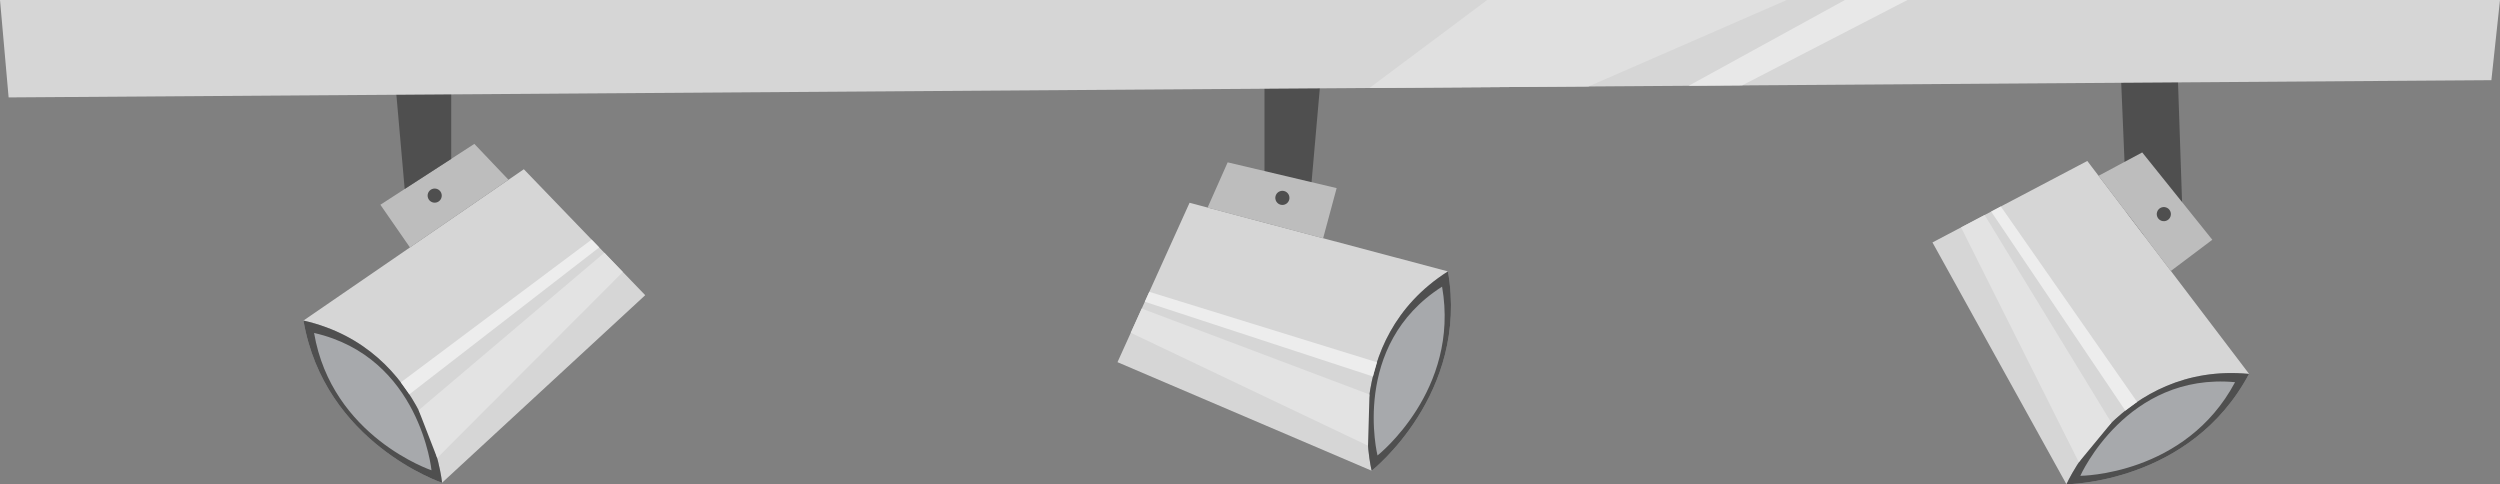 <svg xmlns="http://www.w3.org/2000/svg" viewBox="0 0 289.98 56.17"><rect x="0" y="0" width="289.98" height="56.17" fill="#808080" stroke="none"/><title>Asset 2</title><g data-name="Layer 2"><path fill="#4f4f4f" d="M153.26 8.3l-1.2 13.62-5.39.51V8.3h6.59z"/><path fill="#d6d6d6" d="M35.2 37.18l25.56-17.55 14.08 14.61-23.56 21.75L35.2 37.18z"/><path fill="#bdbdbd" d="M47.55 28.7l-3.43-4.95 10.9-7.06 3.96 4.16-11.43 7.85z"/><path d="M51.28 56S49.74 40.5 35.2 37.18C37.64 51.41 51.28 56 51.28 56z" fill="#a7a9ac"/><path d="M35.2 37.18C37.64 51.41 51.28 56 51.28 56S49.74 40.5 35.2 37.18zm1.23 1.44c12.31 2.81 13.62 15.93 13.62 15.93s-11.56-3.88-13.62-15.93z" fill="#4f4f4f"/><path fill="#4f4f4f" d="M45.74 8.3l1.2 13.62 5.4-3.49V8.3h-6.6z"/><circle cx="50.42" cy="22.69" r=".82" fill="#4f4f4f"/><path fill="#e3e3e3" d="M48.56 47.58L70.1 29.32l2.14 2.23-21.53 21.57-2.15-5.54z"/><path fill="#ededed" d="M47.48 45.74L69.5 28.7l-.88-.91-22.13 16.56.99 1.39z"/><path fill="#4f4f4f" d="M252.59 8.3l.66 19.5-6.47-.63-.79-18.87h6.6z"/><path fill="#d6d6d6" d="M167.95 31.48l-29.97-7.96-8.36 18.49L159.1 54.6l8.85-23.12z"/><path fill="#bdbdbd" d="M153.47 27.64l1.57-5.82-12.64-2.99-2.33 5.25 13.4 3.56z"/><path d="M159.1 54.6s-3.74-15.11 8.85-23.12c2.47 14.23-8.85 23.12-8.85 23.12z" fill="#a7a9ac"/><path d="M159.1 54.6s11.32-8.89 8.85-23.12c-12.59 8.01-8.85 23.12-8.85 23.12zm.68-1.77s-3.17-12.8 7.49-19.58c2.1 12.05-7.49 19.58-7.49 19.58z" fill="#4f4f4f"/><circle cx="148.75" cy="22.94" r=".82" transform="rotate(-19.6 148.784 22.957)" fill="#4f4f4f"/><path fill="#e3e3e3" d="M158.85 45.76l-26.42-9.97-1.27 2.81 27.52 13.1.17-5.94z"/><path fill="#ededed" d="M159.25 43.67L132.79 35l.52-1.15 26.41 8.17-.47 1.65z"/><path fill="#d6d6d6" d="M260.87 43.36l-18.76-24.69-17.96 9.45 15.54 28.05 21.18-12.81z"/><path fill="#bdbdbd" d="M251.8 31.43l4.81-3.62-8.13-10.13-5.06 2.71 8.38 11.04z"/><path d="M239.69 56.17s6.33-14.22 21.18-12.8c-6.79 12.74-21.18 12.8-21.18 12.8z" fill="#a7a9ac"/><path d="M239.69 56.17s14.39-.06 21.18-12.8c-14.87-1.42-21.18 12.8-21.18 12.8zm1.62-1s5.36-12 17.94-10.84c-5.75 10.81-17.94 10.86-17.94 10.86z" fill="#4f4f4f"/><circle cx="250.97" cy="24.83" r=".82" transform="rotate(-71.69 250.983 24.822)" fill="#4f4f4f"/><path fill="#e3e3e3" d="M244.91 49.04l-14.71-24.1-2.73 1.44 13.66 27.24 3.78-4.58z"/><path fill="#ededed" d="M246.52 47.63l-15.56-23.09 1.12-.59 15.81 22.67-1.37 1.01z"/><path fill="#d6d6d6" d="M288.98 9.3L1 11.3 0 0h289.98l-1 9.3z"/><path fill="#e0e0e0" d="M158.84 10.21L172.5 0h34.75l-23 10.03-25.41.18z"/><path fill="#e8e8e8" d="M195.87 9.95L214 0h7.25l-19.17 9.9-6.21.05z"/></g></svg>